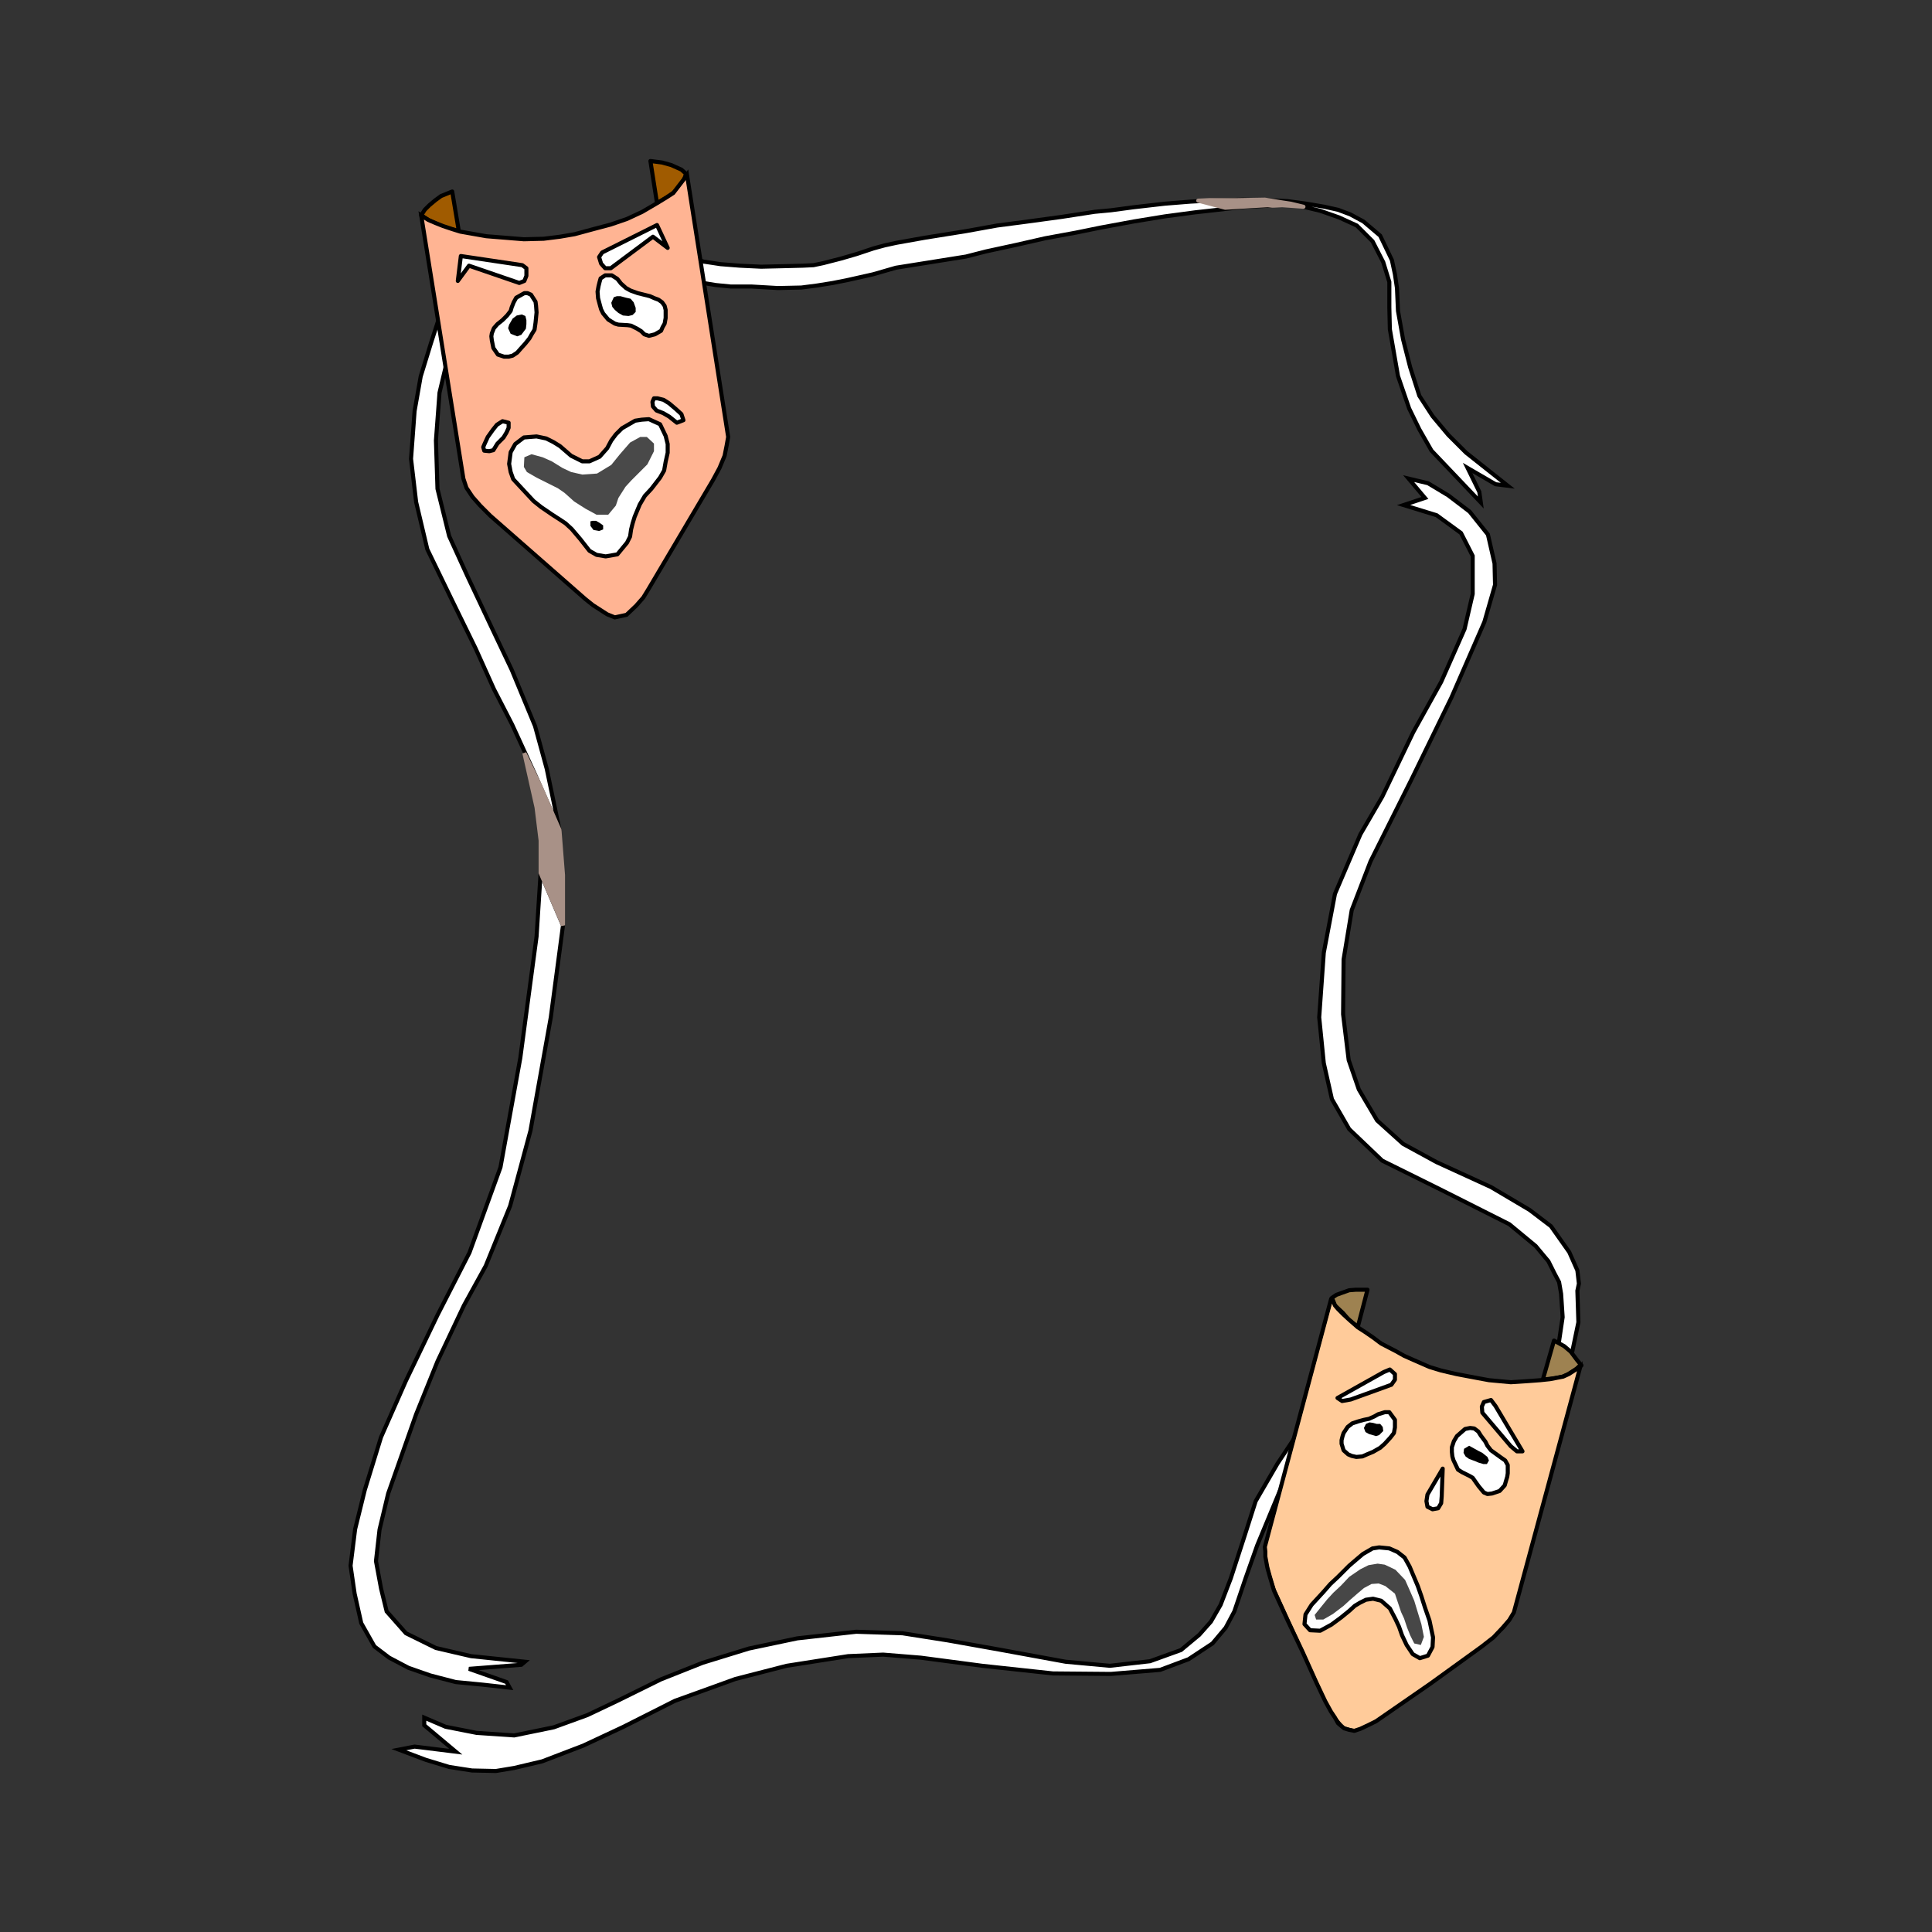 <svg:svg xmlns:dc="http://purl.org/dc/elements/1.1/" xmlns:ns1="http://sodipodi.sourceforge.net/DTD/sodipodi-0.dtd" xmlns:ns2="http://www.inkscape.org/namespaces/inkscape" xmlns:ns4="http://creativecommons.org/ns#" xmlns:rdf="http://www.w3.org/1999/02/22-rdf-syntax-ns#" xmlns:svg="http://www.w3.org/2000/svg" enable-background="new 0 0 625 814" height="950.4" id="thespian_mask_frame" version="1.1" viewBox="-161.2 -67.2 950.4 950.4" width="950.4" x="0px" y="0px" ns1:docname="thespian frame.svg" ns2:version="0.92.0 r15299" xml:space="preserve"><svg:rect x="-161.2" y="-67.2" width="950.4" height="950.4" fill="#333333" stroke="none"/><svg:title id="title92">thespian frame</svg:title><svg:defs id="defs88" /><ns1:namedview bordercolor="#666666" borderopacity="1" gridtolerance="10" guidetolerance="10" id="namedview86" objecttolerance="10" pagecolor="#ffffff" showgrid="false" ns2:current-layer="thespian_mask_frame" ns2:cx="312.5" ns2:cy="407" ns2:pageopacity="0" ns2:pageshadow="2" ns2:window-height="1052" ns2:window-maximized="1" ns2:window-width="1920" ns2:window-x="-9" ns2:window-y="-9" ns2:zoom="1.0429975" /><svg:g id="ribbon"><svg:polygon fill="#FFFFFF" id="polygon10" points="458.75,31.248 460.75,32.5 462.75,34 451.25,34.5 442.25,35.5    433.504,36.5 426.75,37.248 411.75,39.248 396.504,41.748 380.25,44.748 368.004,47.248 353.004,50 338.75,53.248 323.75,56.5    314.004,59 279.504,64.5 268.25,67.748 256.004,70.5 248.504,72 240.75,73.248 233.004,74.248 221.504,74.5 208.504,73.748    198.25,73.748 190.75,73 184.75,72 174.004,68.248 160.504,62.248 160.004,53.748 168.504,56.5 177.004,59.248 185.004,61.5    193.25,62.748 202.75,63.5 213.25,64 224.004,63.748 233.75,63.5 239.004,63.248 243.75,62.248 252.504,60 260.25,57.748    268.504,55 274.004,53.5 279.75,52.248 293.75,49.748 314.004,46.5 329.25,43.748 344.504,41.748 361.004,39.5 377.25,37    385.25,36.248 396.504,34.748 411.75,33 424.25,32 433.504,31.5 441.75,31.248 450.504,31  " stroke="#000000" stroke-width="2" /><svg:polygon fill="#FFFFFF" id="polygon12" points="472.25,31.748 461.004,31.248 475.75,33.5 488.25,36.5    497.504,39.748 506.25,43.748 514.004,51.5 519.25,61.748 522.25,71.5 522.25,84 522.504,94.748 524.504,106.248 526.504,117.748    532.004,133.748 537.004,144 543.004,154.5 552.75,164.748 567.25,180 566.504,174.748 560.75,163 574.504,171 580.504,171.748    560.004,155.5 551.25,146.748 543.504,137.5 537.004,127.5 532.504,113.5 529.004,99.748 526.504,85.748 526.004,74.5    525.004,67.748 523.504,60.748 517.75,48.748 509.504,41.748 503.004,38.248 497.004,36 490.25,34.5 481.504,33  " stroke="#000000" stroke-width="2" /><svg:polygon fill="#FFFFFF" id="polygon14" points="605.75,622.5 601.004,621.75 605.75,592.5 607.504,580.75    606.75,569.25 605.75,563.5 603.504,559.25 600.504,553.25 594.25,545.75 581.25,535 547.504,518 518.75,503.75 502.504,488.25    494.004,473.5 490.004,455.75 487.75,433.25 490.004,401.5 495.504,372.5 508.004,343.248 518.75,324.748 534.004,293    547.75,268.248 559.25,242.248 563.25,225 563.25,206.248 557.504,195 545.504,186.248 529.25,181.248 539.75,177.748    531.75,168.248 541.25,170.5 551.25,176.5 561.75,184.5 570.75,195.748 574.004,210 574.25,220.5 569.004,238.748 552.75,276    533.004,316.5 513.004,356.5 503.75,380.5 499.75,404.748 499.504,431.75 502.25,454.25 507.25,468.75 516.25,484 529.004,495.5    545.504,504.5 572.25,516.75 591.25,528 601.75,536 610.75,548.75 614.75,557.75 615.504,564.25 614.75,567.75 615.25,583.25    611.504,601.25 608.25,603.25 605.75,617  " stroke="#000000" stroke-width="2" /><svg:polygon fill="#FFFFFF" id="polygon16" points="35.004,793.5 42.75,792 63.004,794.5 47.504,781.5    47.504,777.75 58.004,782.25 73.25,785.25 91.75,786.5 111.25,782.5 127.75,776.5 143.004,769.25 163.75,759 184.504,750.75    207.25,743.75 231.004,738.75 260.004,735.5 282.75,736.25 305.004,739.75 330.25,744.25 363.004,750.25 384.75,752.25    404.504,750 419.75,744.5 428.75,737 434.504,730.5 439.25,722.25 444.25,709.25 450.75,689.25 456.504,671.25 467.25,652.75    477.75,637 486.75,626.5 497.504,632.5 480.75,647 468.25,666.5 457.25,693 451.504,709.25 446.004,725.5 441.75,733.5    435.25,741.25 423.504,749 409.504,754.25 385.25,756.25 356.75,756 322.004,752.25 291.75,748.25 273.25,746.75 256.004,747.5    225.75,752.25 200.504,758.75 170.75,769.5 145.504,782.25 125.75,791.5 105.504,799.25 91.75,802.5 82.75,804 71.004,803.75    59.75,802 48.25,798.5  " stroke="#000000" stroke-width="2" /><svg:polygon fill="#FFFFFF" id="polygon18" points="115.75,388 109.75,433.25 99.75,489 89.75,526 77.75,555.5    67.004,575 54.004,602.5 43.504,628.5 29.75,667.5 25.504,685.25 23.75,700.75 26.25,714.25 29.004,725.5 38.504,736.25    53.25,743.5 70.504,747.5 97.004,750.25 95.25,751.75 69.504,753.75 88.004,760.25 89.504,763 76.004,761.5 63.004,760.25    50.504,757 39.75,753.25 30.25,748.25 23.004,742.75 16.504,731.25 13.25,716.75 11.25,703 13.504,685 18.25,665.75 26.25,639.75    38.504,612 54.004,579.75 69.75,549 85.004,507 94.75,453.25 102.75,393.5 104.75,362.248  " stroke="#000000" stroke-width="2" /><svg:polygon fill="#FFFFFF" id="polygon20" points="114.004,341 101.75,313.248    90.75,289.248 81.75,271.748 72.75,251.748 61.25,228.248 49.004,203 43.504,179.748 41.004,158.5 42.75,135 45.75,118    50.75,101.748 55.75,86.248 63.004,71.748 62.25,84.748 68.75,84 59.75,106 55.004,126 53.25,149.5 54.004,173.248 59.75,196.5    68.75,216.248 81.004,242.248 90.504,262.248 102.004,290 107.75,311  " stroke="#000000" stroke-linejoin="round" stroke-width="2" /><svg:polygon fill="#A89187" id="polygon22" points="473.75,33 468.75,32.248    465.75,31.748 461.004,31 447.004,31.248 433.75,31.248 428.25,31.5 441.504,35 453.504,34.248 462.504,33.748 464.75,34    469.504,33.748 473.25,34 480.004,34.5  " stroke="#A89187" stroke-linejoin="round" stroke-width="2" /><svg:polygon fill="#A89187" id="polygon24" points="115.75,388 104.75,362.248 104.75,346.248 102.75,330    96.75,303.248 104.504,319.248 114.004,341 115.75,363.248  " stroke="#A89187" stroke-width="2" /></svg:g><svg:g id="happy"><svg:polygon fill="#A05B00" id="polygon27" points="173.004,25 170.25,27.5 166.75,30    162.004,32.748 158.75,12 164.504,12.748 169.004,14 174.004,16.248 176.25,18.248 175.25,21.5  " stroke="#000000" stroke-linejoin="round" stroke-width="2" /><svg:polygon fill="#A05B00" id="polygon29" points="50.004,33.748 53.004,31.248    55.75,29.248 61.25,27 64.504,46.5 58.75,45 54.25,43.248 49.504,41 46.004,38.748 47.75,36  " stroke="#000000" stroke-linejoin="round" stroke-width="2" /><svg:polygon fill="#FFB493" id="polygon31" points="56.75,44 61.25,45.5 65.25,46.748 69.504,47.5 78.004,49    87.25,49.748 96.504,50.5 106.25,50.248 114.25,49.248 121.504,48 130.75,45.5 139.25,43.248 147.25,40.5 154.75,37    162.004,32.748 166.504,30 170.004,27.748 175.004,21.248 176.75,18.748 197.004,147.748 196.25,152 195.25,157 192.75,163    189.504,169 158.004,222.248 155.25,226.748 151.75,230.748 147.004,235.248 141.25,236.5 137.504,235 130.504,230.5 126.75,227.5    80.004,186.5 75.004,181.5 71.25,177.248 68.25,172.748 66.75,168.248 46.004,38.748 49.504,41 53.004,42.5  " stroke="#000000" stroke-width="2" /><svg:polygon fill="#FFFFFF" id="polygon33" points="65.504,58.748 95.75,63.248    97.75,64.748 97.75,68.5 96.75,71 94.25,72 69.504,63.5 64.004,71  " stroke="#000000" stroke-linejoin="round" stroke-width="2" /><svg:polygon fill="#FFFFFF" id="polygon35" points="162.004,43.5 135.004,57    133.504,59.248 134.504,62.5 136.504,64.748 139.25,64.748 160.004,49.248 167.25,54.748  " stroke="#000000" stroke-linejoin="round" stroke-width="2" /><svg:polygon fill="#FFFFFF" id="polygon37" points="91.504,81.5 92.75,79.248 96.75,77    98.25,77 100.004,77.748 102.25,81.248 102.504,83.248 102.75,86.5 102.25,91.5 101.75,95 100.504,97 99.25,99.248 97.25,101.748    95.004,104.248 93.25,106.248 91.004,107.748 89.004,108.248 86.75,108.248 83.75,107.248 81.504,104 80.75,100.248 80.504,98.248    80.75,96.748 81.75,94.248 83.504,92.248 86.004,90.248 88.25,88 90.004,85.748 90.504,84  " stroke="#000000" stroke-linejoin="round" stroke-width="2" /><svg:polygon id="polygon39" points="93.004,88 91.004,89.5 89.25,92.5 88.75,94.248 90.004,97 93.25,98.248 95.25,97.5 97.504,94.5 97.75,92.248    97.75,90.248 97.25,88.248 95.504,87.5  " /><svg:polygon fill="#FFFFFF" id="polygon41" points="139.75,68.248 142.504,70    144.25,72.248 146.75,74.5 149.004,75.748 152.504,77 158.504,78.5 160.75,79.5 162.75,80.248 164.504,81.5 165.75,83.248    166.25,85.248 166.25,87.5 166.25,89.248 165.75,92 164.75,93.748 164.004,95.5 161.004,97.248 158.004,98 155.75,97.248    154.25,95.748 152.25,94.5 149.25,93 147.504,92.748 143.004,92.5 141.25,92 138.004,90 135.504,87 134.504,85 134.004,83.248    133.004,79.5 132.75,76.248 133.25,73.5 133.75,71.5 134.25,69.748 136.504,68.248  " stroke="#000000" stroke-linejoin="round" stroke-width="2" /><svg:polygon fill="#FFFFFF" id="polygon43" points="117.004,190.248 114.004,188.248    110.504,186 105.004,182.248 101.25,179.248 94.504,172 91.25,168.5 90.004,165 89.25,161 90.004,155.248 92.25,151.248    96.504,148 102.75,147.5 107.504,148.5 111.004,150.248 114.25,152.248 119.75,157 125.25,159.748 128.75,159.748 133.75,157.5    137.504,153.248 139.504,149.5 141.75,146.5 144.75,143.5 151.25,139.748 154.504,139.248 158.004,139 163.504,141.5    166.25,147.248 167.25,151.248 167.25,155.5 166.25,160 165.504,164.248 163.504,167.748 159.25,173.248 156.004,176.748    153.504,181 151.004,187 150.004,190.248 149.25,193.248 148.75,196.748 147.25,199.748 142.504,205.5 136.75,206.5    132.25,205.748 128.75,203.748 124.25,198 120.004,193  " stroke="#000000" stroke-linejoin="round" stroke-width="2" /><svg:polygon fill="#FFFFFF" id="polygon45" points="159.75,130.5 160.504,128.748    162.25,128.748 165.25,129.5 168.004,131.248 171.25,134 174.004,136.5 175.004,139.5 171.75,140.748 168.004,137.748 165.004,136    161.75,134.748 160.004,132.748  " stroke="#000000" stroke-linejoin="round" stroke-width="2" /><svg:polygon fill="#FFFFFF" id="polygon47" points="89.004,140.748 86.004,140    83.25,141.748 81.25,144.248 78.75,147.748 77.25,151 76.504,152.748 77.004,154.5 79.504,154.748 81.504,154.248 83.504,151    86.504,148 88.004,145.5 89.004,143.248  " stroke="#000000" stroke-linejoin="round" stroke-width="2" /><svg:polyline fill="none" id="polyline49" points="46.25,39 66.75,168.5 67.75,171.248    68.25,173 71.75,178 75.75,182.748 82.75,188.748 93.25,198.248 106.25,209.5 119.25,221 128.504,229.5 133.004,232.748    135.004,234 137.75,235.748 140.004,236.248 141.75,236.748 144.504,236.748 146.75,236 149.25,233.748 153.004,229.748    155.504,227 173.25,196.748 189.25,170.248 193.004,162.748 195.004,157.748 196.504,152.5 197.004,147.5 177.004,17.748    175.504,21.248 173.004,24.748 170.75,27.5 165.504,31 161.25,33.5 155.25,36.748 147.25,40.5 137.004,44 129.75,46.248    120.504,48.5 112.504,49.748 106.25,50.5 97.504,50.748 92.004,50.5 87.25,50 79.25,49.248 72.504,48.5 67.25,47.248 64.25,46.5    61.004,45.5 57.75,44.5 54.004,43.248 51.25,41.748 49.504,41.248 47.504,39.748  " stroke="#000000" stroke-linejoin="round" stroke-width="0" /><svg:polygon fill="#494949" id="polygon51" points="126.75,183 132.25,186 138.004,186 141.75,181.5 143.004,177.748 146.504,172.248 149.25,169.248    152.75,165.748 157.25,161.248 160.504,154.748 160.504,151 157.004,147.748 153.75,147.748 148.75,150.5 143.75,156.248    139.504,161.5 132.504,165.748 125.25,166.248 119.75,165 115.504,163 110.25,159.748 105.75,157.748 100.25,156.248    96.75,157.748 96.504,162.5 98.004,165 102.75,167.748 109.25,171 113.25,173 116.504,175.248 121.25,179.5  " /><svg:polygon id="polygon53" points="130.25,189 132.004,189 133.75,190 135.504,191.248    135.504,193.248 133.504,194 130.75,193.5 129.25,191.5 129.25,189.248  " stroke="#000000" stroke-linejoin="round" stroke-width="0" /><svg:polygon id="polygon55" points="140.75,79 139.504,81.748 140.004,83.748 141.25,85.248 143.004,86.748 145.25,88 148.004,88.248 150.004,87.748    151.504,86.248 151.504,84.248 150.504,81.5 149.004,79.748 146.75,79.248 144.004,78.5 142.25,78.5  " /></svg:g><svg:g id="sad"><svg:polygon fill="#9E8251" id="polygon58" points="   499.004,568.75 502.504,567.5 505.75,567.25 511.504,567.25 506.75,585.5 502.25,582 499.504,578.75 495.504,575 494.004,571.25    496.25,569.75  " stroke="#000000" stroke-linecap="round" stroke-linejoin="round" stroke-width="2" /><svg:polygon fill="#9E8251" id="polygon60" points="610.25,608.75    607.504,610 603.504,610.75 597.75,611.5 603.25,592.25 608.25,595 611.504,597.75 614.504,601.75 616.75,604.5 613.75,606.5  " stroke="#000000" stroke-linecap="round" stroke-linejoin="round" stroke-width="2" /><svg:polygon fill="#FFCB9A" id="polygon62" points="501.004,580.25 504.25,583.75 507.504,586 511.004,588.5 517.75,593    525.75,597.5 533.25,601.75 542.004,605 549.504,607.75 556.504,609 565.504,610.75 573.75,612 582.25,612.75 590.004,612.25    598.004,611.5 603.004,611.25 607.004,610.25 610.004,609 614.004,606.5 616.504,604 583.504,726.5 581.504,729.75 578.75,733.5    574.004,738 568.75,742 520.004,776.75 516.004,779.5 511.25,782 505.25,784 499.75,782.5 495.75,777.75 492.75,773.5    490.504,768.75 465.75,714.5 463.75,708.25 462.25,702.75 461.504,698.25 461.25,693.75 494.004,571.5 496.004,575  " stroke="#000000" /><svg:polygon fill="#FFFFFF" id="polygon64" points="496.75,620.5    519.504,607.75 522.504,606.5 525.004,608.75 525.004,611.5 523.25,614 503.25,621.25 499.004,622  " stroke="#000000" stroke-linecap="round" stroke-linejoin="round" stroke-width="2" /><svg:polygon fill="#FFFFFF" id="polygon66" points="516.75,628.5    520.004,627.5 522.25,627.5 525.004,631.25 525.004,635 524.504,637.75 522.75,640 520.004,643 517.75,645 514.25,647    511.25,648.25 509.004,649.25 506.004,649.5 503.75,649 502.004,648.25 499.75,646.25 498.75,643 498.75,641.25 499.25,639.25    499.75,637.75 501.75,634.75 504.004,633 507.004,632 509.75,631.25 512.25,630.75 515.004,629.5  " stroke="#000000" stroke-linecap="round" stroke-linejoin="round" stroke-width="2" /><svg:polygon fill="#FFFFFF" id="polygon68" points="587.75,646.75    574.504,624.5 572.25,621.5 568.75,622.5 567.75,624.75 568.004,627.75 582.004,644.25 585.004,646.75  " stroke="#000000" stroke-linecap="round" stroke-linejoin="round" stroke-width="2" /><svg:polygon fill="#FFFFFF" id="polygon70" points="564.004,635.5    566.004,637 567.25,639 569.504,642 570.504,644 572.25,646.25 576.75,649.5 579.25,651.25 580.504,653.5 580.504,655.25    580.504,657.5 580.25,659.25 579.504,661.75 579.004,663.5 576.504,666.25 574.25,667 572.75,667.5 570.504,667.75 568.75,667    566.25,664 565.004,662.25 563.25,659.75 561.504,658.75 558.004,657 556.004,655.75 553.75,651 553.25,649.25 553.004,647    553.004,644.75 554.004,641.75 555.504,639.25 557.504,637.5 559.504,635.75 562.004,635.25  " stroke="#000000" stroke-linecap="round" stroke-linejoin="round" stroke-width="2" /><svg:polygon fill="#FFFFFF" id="polygon72" points="   502.504,725.25 498.504,728.5 493.75,732 488.25,735 483.25,734.75 480.504,731.75 481.004,727 484.004,722.25 489.75,716    493.25,712 497.004,708.5 502.504,703 506.004,700 509.25,697.25 514.004,694.5 517.25,694 522.25,694.5 526.25,696.25 529.75,699    532.25,703.5 533.504,706.5 536.25,713 538.004,718 539.75,723.5 542.004,730 543.004,734.75 543.75,738.25 543.504,743    541.25,747.25 537.25,748.5 533.75,746.5 530.75,742 528.504,737.25 527.004,733 525.25,729.25 522.504,724 518.25,720.25    514.25,719.25 510.75,719.75 507.75,721.25 505.25,722.75  " stroke="#000000" stroke-linecap="round" stroke-linejoin="round" stroke-width="2" /><svg:polygon fill="#FFFFFF" id="polygon74" points="   548.504,655.25 548.004,669 547.75,672.25 546.25,674.75 543.504,675.25 541.004,674 540.504,671.25 541.004,668  " stroke="#000000" stroke-linecap="round" stroke-linejoin="round" stroke-width="2" /><svg:polyline fill="none" id="polyline76" points="493.75,571.25 461.004,693.75    461.25,696 461.25,698.5 462.25,704 463.504,708.5 465.504,715.25 472.25,730 479.504,745.25 486.25,760.25 490.75,769.75    493.504,774.75 495.504,777.75 497.004,780.5 500.004,783 502.504,783.75 505.004,784.25 508.004,783.25 512.25,781.25    515.75,779.5 542.504,761 567.75,742.75 573.504,738.25 578.004,733.5 581.25,729.75 583.504,726 616.504,604 614.004,606.5    610.504,608.75 607.75,610 601.25,611.25 596.504,611.75 589.75,612.25 582.004,612.75 571.25,611.75 564.504,610.5 555.25,608.75    547.75,607 542.004,605.25 534.004,601.75 529.504,599.75 525.504,597.5 518.25,593.75 514.25,590.75 510.25,588 506.75,585.75    502.75,582.25 499.75,579.5 497.004,576.75 495.504,575 494.25,572  " stroke="#000000" stroke-linejoin="round" stroke-width="2" /><svg:polygon id="polygon78" points="516.004,633.25 514.25,632.75 512.504,632.5    510.75,633.25 509.75,635.25 510.504,637.25 512.25,638.25 514.004,638.75 515.75,639.25 517.25,638.75 519.25,636.75    519.004,634.75 517.75,633.25  " stroke="#000000" stroke-linejoin="round" stroke-width="0" /><svg:polygon id="polygon80" points="561.504,644 559.004,645.5 558.75,647.5    559.75,649.25 561.504,650.5 564.25,651.5 566.004,652.25 568.504,653 570.25,653 571.25,651.25 570.504,649.5 568.004,647.5    566.004,646.5 564.25,645.5  " stroke="#000000" stroke-linejoin="round" stroke-width="0" /><svg:polygon fill="#474747" id="polygon82" points="506.504,716.75 509.75,714 513.504,712 517.004,711.75 520.25,713 525.004,716.75 526.504,721.25    528.004,725.75 529.504,729 531.004,733.5 532.504,737.25 534.504,741.25 537.75,742 539.25,738 538.004,731.75 536.25,726    534.504,720.25 532.004,714.5 530.004,710 525.25,705 520.004,702.5 516.504,702 512.004,702.75 508.004,704.75 502.504,708.5    498.504,712.75 494.75,716.25 491.75,719.5 488.504,723.5 485.504,727.25 486.25,729.5 489.75,729.5 494.504,726.75 499.75,722.75    502.75,720  " /></svg:g></svg:svg>